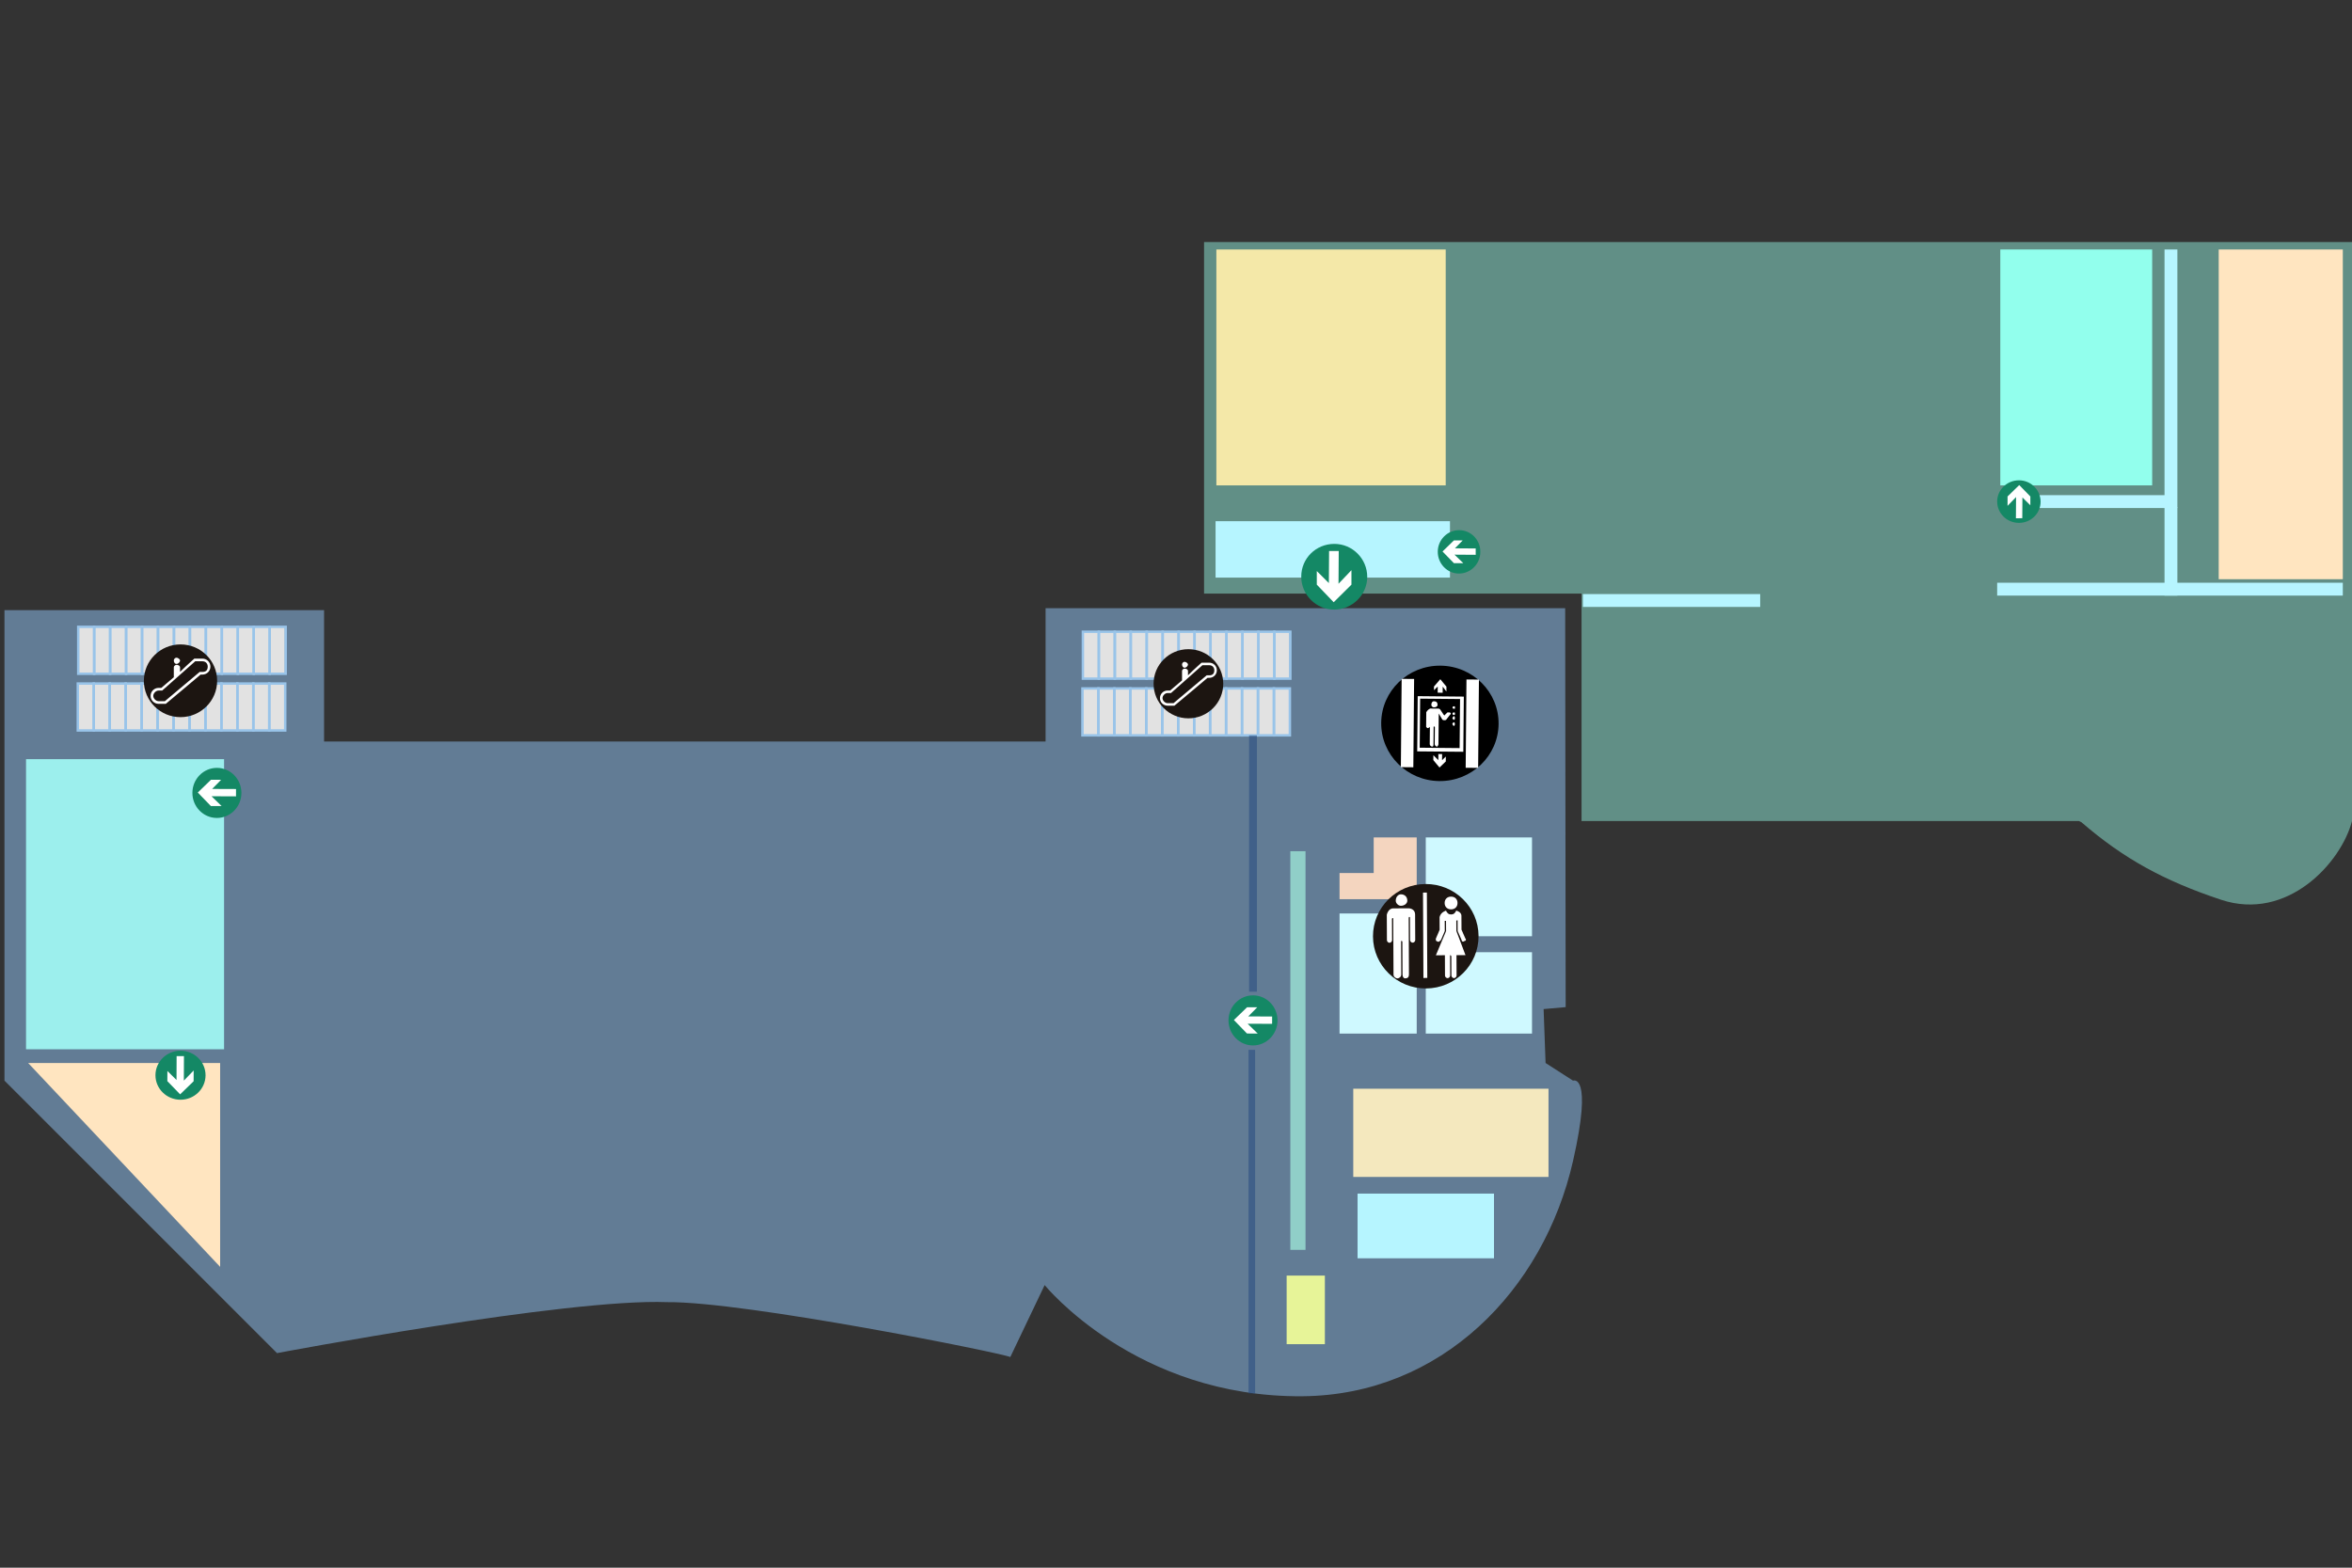 <?xml version="1.0" encoding="utf-8"?>
<!-- Generator: Adobe Illustrator 17.0.0, SVG Export Plug-In . SVG Version: 6.00 Build 0)  -->
<!DOCTYPE svg PUBLIC "-//W3C//DTD SVG 1.1//EN" "http://www.w3.org/Graphics/SVG/1.1/DTD/svg11.dtd">
<svg version="1.1" id="图层_1" xmlns="http://www.w3.org/2000/svg" xmlns:xlink="http://www.w3.org/1999/xlink" x="0px" y="0px"
	 width="1920px" height="1280px" viewBox="0 0 1920 1280" enable-background="new 0 0 1920 1280" xml:space="preserve">
<rect x="0" y="0" width="1920" height="1280" fill="#333333" stroke="none"/>
<path opacity="0.7" fill="#779CBF" enable-background="new    " d="M3.648,498.193v384.135l222.478,222.478
	c0,0,236.883-44.816,318.512-41.615c63.484-0.622,273.696,41.615,280.098,44.816l28.04-58.751c0,0,74.396,91.866,210.443,90.763
	c113.173-0.917,196.869-86.43,220.878-192.067c16.455-72.403,0-65.623,0-65.623l-22.408-14.405l-1.601-44.015l18.006-1.601
	l-0.399-325.714H853.546v108.838H264.54V498.193H3.648z"/>
<g>
	<g>
		<rect x="63.863" y="511.818" fill="#E2E2E2" width="168.629" height="38.305"/>
		
			<rect x="63.863" y="511.818" fill="none" stroke="#99C4E9" stroke-width="2" stroke-miterlimit="10" width="13.026" height="38.305"/>
		
			<rect x="76.889" y="511.818" fill="none" stroke="#99C4E9" stroke-width="2" stroke-miterlimit="10" width="13.026" height="38.305"/>
		
			<rect x="89.915" y="511.818" fill="none" stroke="#99C4E9" stroke-width="2" stroke-miterlimit="10" width="13.026" height="38.305"/>
		
			<rect x="102.938" y="511.818" fill="none" stroke="#99C4E9" stroke-width="2" stroke-miterlimit="10" width="13.026" height="38.305"/>
		
			<rect x="115.964" y="511.818" fill="none" stroke="#99C4E9" stroke-width="2" stroke-miterlimit="10" width="13.026" height="38.305"/>
		
			<rect x="128.989" y="511.818" fill="none" stroke="#99C4E9" stroke-width="2" stroke-miterlimit="10" width="13.026" height="38.305"/>
		
			<rect x="142.015" y="511.818" fill="none" stroke="#99C4E9" stroke-width="2" stroke-miterlimit="10" width="13.026" height="38.305"/>
		
			<rect x="155.039" y="511.818" fill="none" stroke="#99C4E9" stroke-width="2" stroke-miterlimit="10" width="13.026" height="38.305"/>
		
			<rect x="168.065" y="511.818" fill="none" stroke="#99C4E9" stroke-width="2" stroke-miterlimit="10" width="13.026" height="38.305"/>
		
			<rect x="181.091" y="511.818" fill="none" stroke="#99C4E9" stroke-width="2" stroke-miterlimit="10" width="13.026" height="38.305"/>
		
			<rect x="194.117" y="511.818" fill="none" stroke="#99C4E9" stroke-width="2" stroke-miterlimit="10" width="13.026" height="38.305"/>
		
			<rect x="207.143" y="511.818" fill="none" stroke="#99C4E9" stroke-width="2" stroke-miterlimit="10" width="13.026" height="38.305"/>
		
			<rect x="220.167" y="511.818" fill="none" stroke="#99C4E9" stroke-width="2" stroke-miterlimit="10" width="13.026" height="38.305"/>
	</g>
	<g>
		<rect x="63.512" y="558.107" fill="#E2E2E2" width="168.629" height="38.305"/>
		
			<rect x="63.512" y="558.107" fill="none" stroke="#99C4E9" stroke-width="2" stroke-miterlimit="10" width="13.026" height="38.305"/>
		
			<rect x="76.537" y="558.107" fill="none" stroke="#99C4E9" stroke-width="2" stroke-miterlimit="10" width="13.026" height="38.305"/>
		
			<rect x="89.563" y="558.107" fill="none" stroke="#99C4E9" stroke-width="2" stroke-miterlimit="10" width="13.026" height="38.305"/>
		
			<rect x="102.586" y="558.107" fill="none" stroke="#99C4E9" stroke-width="2" stroke-miterlimit="10" width="13.026" height="38.305"/>
		
			<rect x="115.612" y="558.107" fill="none" stroke="#99C4E9" stroke-width="2" stroke-miterlimit="10" width="13.026" height="38.305"/>
		
			<rect x="128.639" y="558.107" fill="none" stroke="#99C4E9" stroke-width="2" stroke-miterlimit="10" width="13.026" height="38.305"/>
		
			<rect x="141.665" y="558.107" fill="none" stroke="#99C4E9" stroke-width="2" stroke-miterlimit="10" width="13.026" height="38.305"/>
		
			<rect x="154.688" y="558.107" fill="none" stroke="#99C4E9" stroke-width="2" stroke-miterlimit="10" width="13.026" height="38.305"/>
		
			<rect x="167.714" y="558.107" fill="none" stroke="#99C4E9" stroke-width="2" stroke-miterlimit="10" width="13.026" height="38.305"/>
		
			<rect x="180.74" y="558.107" fill="none" stroke="#99C4E9" stroke-width="2" stroke-miterlimit="10" width="13.026" height="38.305"/>
		
			<rect x="193.767" y="558.107" fill="none" stroke="#99C4E9" stroke-width="2" stroke-miterlimit="10" width="13.026" height="38.305"/>
		
			<rect x="206.793" y="558.107" fill="none" stroke="#99C4E9" stroke-width="2" stroke-miterlimit="10" width="13.026" height="38.305"/>
		
			<rect x="219.816" y="558.107" fill="none" stroke="#99C4E9" stroke-width="2" stroke-miterlimit="10" width="13.026" height="38.305"/>
	</g>
</g>
<rect x="21.254" y="619.836" fill="#9CEFED" width="161.657" height="236.883"/>
<polygon fill="#FFE5C0" points="22.976,867.923 179.71,867.923 179.71,1034.381 "/>
<rect x="1053.321" y="695.014" fill="#90CFC8" width="12.416" height="325.486"/>
<rect x="1104.702" y="888.923" fill="#F4E8BE" width="159.384" height="72.025"/>
<rect x="1108.211" y="974.563" fill="#B6F5FF" width="111.368" height="52.819"/>
<g>
	<path d="M1223.337,591.082c-0.239,26.007-21.879,46.904-48.339,46.653c-26.459-0.252-47.719-21.549-47.489-47.573
		c0.239-26.014,21.879-46.904,48.338-46.653C1202.306,543.754,1223.579,565.058,1223.337,591.082z"/>
	<path fill="#FFFFFF" d="M1180.239,621.714l-5.139,4.955l-5.045-6.066l0.05-4.001l4.034,4.04l0.045-4.994l3.053,0.028l-0.05,4.999
		l3.086-2.974L1180.239,621.714z M1170.603,560.526l5.144-5.959l5.032,6.059l-0.033,4.006l-3.014-4.034l-0.039,4.999l-4.079-0.028
		l0.045-5.011l-3.079,2.969L1170.603,560.526z M1167.254,593.548c0,0-1.031,0.988-2.048,0.976l-1.01-1.016l0.112-12.014
		c0,0,1.044-1.992,3.086-2.974l7.131,0.073c0,0,1.01,0.011,2.014,2.026l2.003,3.014c0,0,0.998,1.021,1.021,0.018l2.048-1.98
		c1.016,0.005,2.037,0.018,2.037,0.018c1.005,1.016,1.005,1.016-0.023,1.998l-3.086,3.977c0,0-1.021,0.988-3.052-0.028l-3.001-5.04
		l-0.235,25.037c-0.005,1.003-1.037,1.992-1.037,1.992c-1.016-0.005-2.031-1.021-2.014-2.021l0.128-14.021
		c0,0-1.01-1.005-1.021-0.005l-0.122,14.016c-0.018,1.005-0.018,2.016-1.037,1.993c-1.021-0.011-2.031-1.016-2.021-2.021
		l0.234-25.031c0,0,0,0-0.018,0.993L1167.254,593.548z M1187.632,590.736c-0.005,1.005-0.018,1.998-1.032,1.993
		c0,0-1.005-1.01-0.993-2.016l1.021-0.993C1187.649,589.73,1187.632,590.736,1187.632,590.736L1187.632,590.736z M1187.67,586.73
		c0,0-0.005,1.003-1.032,0.988l-0.998-1.01c0.005-1,1.032-1.993,1.032-1.993C1187.689,584.727,1187.678,585.73,1187.67,586.73
		L1187.67,586.73z M1187.711,582.729c-0.018,0.993-0.018,0.993-1.027,0.981c0,0-1.016,0-1.005-1.01
		c0.011-0.998,1.022-0.998,1.022-0.998C1187.716,581.719,1187.716,581.719,1187.711,582.729L1187.711,582.729z M1187.756,577.717
		c0,1.005,0,1.005-1.032,0.993c0,0-1.01-0.018-1.005-1.016s1.027-0.988,1.027-0.988
		C1187.767,576.725,1187.767,576.725,1187.756,577.717L1187.756,577.717z M1173.515,575.575c0,1.005-1.031,1.998-3.063,1.98
		c-1.016-0.011-2.031-1.027-2.019-2.026c0.018-2.003,1.049-2.996,2.071-2.986C1172.534,572.563,1173.548,573.578,1173.515,575.575
		L1173.515,575.575z M1192.928,568.751l-35.628-0.341l-0.402,45.075l37.654,0.339l0.407-45.057L1192.928,568.751z M1191.889,570.744
		c-0.018,3.008-0.341,38.06-0.363,40.058c-3.058-0.039-29.512-0.279-32.576-0.312c0.023-1.998,0.346-37.05,0.369-40.053
		C1162.366,570.476,1188.837,570.715,1191.889,570.744L1191.889,570.744z M1206.642,626.96l-10.171-0.094l0.648-72.092l10.178,0.089
		L1206.642,626.96z M1153.731,626.47l-10.171-0.094l0.641-72.097l10.177,0.083L1153.731,626.47z"/>
</g>
<g>
	<rect x="1163.894" y="683.754" fill="#CFF9FF" width="86.721" height="80.672"/>
	<rect x="1163.894" y="777.477" fill="#CFF9FF" width="86.721" height="66.436"/>
	<rect x="1093.503" y="745.842" fill="#CFF9FF" width="62.994" height="98.073"/>
	<polygon fill="#F4D5BF" points="1121.383,683.754 1121.383,712.821 1093.503,712.821 1093.503,734.174 1156.497,734.174 
		1156.497,721.124 1156.497,712.821 1156.497,683.754 	"/>
	<g>
		<path fill="#1C1511" d="M1206.982,764.211c0.116,23.548-19.073,42.733-42.872,42.853c-23.795,0.116-43.18-18.883-43.301-42.426
			c-0.11-23.548,19.084-42.727,42.884-42.848C1187.485,721.664,1206.866,740.663,1206.982,764.211z"/>
		<g>
			<path fill="#FFFFFF" d="M1189.811,737.26c0.012,3.12-2.078,5.208-5.228,5.224c-3.151,0.01-5.259-2.053-5.28-5.174
				c-0.015-3.12,2.078-5.21,5.228-5.224C1187.676,732.072,1189.79,734.14,1189.811,737.26L1189.811,737.26z"/>
			<path fill="#FFFFFF" d="M1136.382,767.678c0.011,1.042-1.037,2.089-2.088,2.094c-1.047,0-2.109-1.037-2.109-2.073l-0.102-20.794
				c0,0,1.028-5.205,5.224-5.229l12.612-0.061c0,0,5.244-0.025,5.268,5.174l0.106,20.801c0,1.042-1.042,2.078-2.094,2.088
				c-1.052,0.005-2.104-1.032-2.114-2.068l-0.09-18.718c0,0-1.057-1.042-1.042,1.047l0.216,45.757
				c0.015,2.073-1.021,3.115-3.13,3.135c-1.045,0-2.107-1.037-2.114-3.115l-0.131-27.036c0,0-1.057-1.042-1.052,0l0.128,27.041
				c0.015,2.078-2.083,3.132-3.135,3.135c-1.042,0.005-3.151-1.032-3.166-3.105l-0.223-45.752c0,0-0.005-1.042-1.047,0.005
				L1136.382,767.678z"/>
			<path fill="#FFFFFF" d="M1193.001,747.638l0.07,11.445l3.181,7.261c1.057,1.037,0.011,2.083-1.037,2.089
				c-1.052,1.042-2.104,0.01-2.112-1.032l-3.186-7.261l-0.03-8.318c-0.015-1.047-1.062,0-1.062,0l0.046,8.318l7.448,19.719
				l-7.351,0.036l0.085,16.648c0.005,1.037-1.042,2.083-2.094,2.083c-1.047,0.01-2.104-1.021-2.109-2.063l-0.075-15.601
				c-0.011-1.032-1.057-1.032-1.057-1.032l0.075,16.633c0.011,1.042-1.031,2.089-2.088,2.094c-1.052,0.01-2.109-1.032-2.109-2.07
				l-0.08-16.638l-7.358,0.031l8.313-19.794l-0.049-8.318h-1.047l0.046,8.318l-3.115,7.297c-1.047,1.047-2.094,2.089-3.151,1.062
				c-1.047,0.005-1.057-1.042-1.057-2.083l3.115-7.287l-0.051-10.403c1.032-4.167,5.224-5.224,5.224-5.224
				c1.057,2.073,2.119,3.11,4.218,3.101c2.099-0.01,3.14-1.062,4.189-3.146C1188.788,743.5,1192.992,744.518,1193.001,747.638
				L1193.001,747.638z"/>
			<path fill="#FFFFFF" d="M1148.84,735.378c0.011,2.083-2.089,4.171-5.239,4.192c-2.099,0.011-4.207-2.063-4.218-4.151
				c-0.02-3.105,2.068-5.205,4.171-5.219C1146.705,730.19,1148.819,732.253,1148.84,735.378L1148.84,735.378z"/>
			
				<rect x="1161.57" y="729.142" transform="matrix(1 -0.005 0.005 1 -3.578 5.475)" fill="#FFFFFF" width="3.156" height="69.687"/>
		</g>
	</g>
</g>
<g>
	<g>
		<rect x="883.991" y="515.81" fill="#E2E2E2" width="168.629" height="38.305"/>
		
			<rect x="883.991" y="515.81" fill="none" stroke="#99C4E9" stroke-width="2" stroke-miterlimit="10" width="13.026" height="38.305"/>
		
			<rect x="897.017" y="515.81" fill="none" stroke="#99C4E9" stroke-width="2" stroke-miterlimit="10" width="13.026" height="38.305"/>
		
			<rect x="910.043" y="515.81" fill="none" stroke="#99C4E9" stroke-width="2" stroke-miterlimit="10" width="13.026" height="38.305"/>
		
			<rect x="923.067" y="515.81" fill="none" stroke="#99C4E9" stroke-width="2" stroke-miterlimit="10" width="13.026" height="38.305"/>
		
			<rect x="936.093" y="515.81" fill="none" stroke="#99C4E9" stroke-width="2" stroke-miterlimit="10" width="13.026" height="38.305"/>
		
			<rect x="949.118" y="515.81" fill="none" stroke="#99C4E9" stroke-width="2" stroke-miterlimit="10" width="13.026" height="38.305"/>
		
			<rect x="962.144" y="515.81" fill="none" stroke="#99C4E9" stroke-width="2" stroke-miterlimit="10" width="13.026" height="38.305"/>
		
			<rect x="975.167" y="515.81" fill="none" stroke="#99C4E9" stroke-width="2" stroke-miterlimit="10" width="13.026" height="38.305"/>
		
			<rect x="988.193" y="515.81" fill="none" stroke="#99C4E9" stroke-width="2" stroke-miterlimit="10" width="13.026" height="38.305"/>
		
			<rect x="1001.22" y="515.81" fill="none" stroke="#99C4E9" stroke-width="2" stroke-miterlimit="10" width="13.026" height="38.305"/>
		
			<rect x="1014.246" y="515.81" fill="none" stroke="#99C4E9" stroke-width="2" stroke-miterlimit="10" width="13.026" height="38.305"/>
		
			<rect x="1027.272" y="515.81" fill="none" stroke="#99C4E9" stroke-width="2" stroke-miterlimit="10" width="13.026" height="38.305"/>
		
			<rect x="1040.295" y="515.81" fill="none" stroke="#99C4E9" stroke-width="2" stroke-miterlimit="10" width="13.026" height="38.305"/>
	</g>
	<g>
		<rect x="883.64" y="562.099" fill="#E2E2E2" width="168.629" height="38.305"/>
		
			<rect x="883.64" y="562.099" fill="none" stroke="#99C4E9" stroke-width="2" stroke-miterlimit="10" width="13.026" height="38.305"/>
		
			<rect x="896.665" y="562.099" fill="none" stroke="#99C4E9" stroke-width="2" stroke-miterlimit="10" width="13.026" height="38.305"/>
		
			<rect x="909.691" y="562.099" fill="none" stroke="#99C4E9" stroke-width="2" stroke-miterlimit="10" width="13.026" height="38.305"/>
		
			<rect x="922.715" y="562.099" fill="none" stroke="#99C4E9" stroke-width="2" stroke-miterlimit="10" width="13.026" height="38.305"/>
		
			<rect x="935.741" y="562.099" fill="none" stroke="#99C4E9" stroke-width="2" stroke-miterlimit="10" width="13.026" height="38.305"/>
		
			<rect x="948.767" y="562.099" fill="none" stroke="#99C4E9" stroke-width="2" stroke-miterlimit="10" width="13.026" height="38.305"/>
		
			<rect x="961.793" y="562.099" fill="none" stroke="#99C4E9" stroke-width="2" stroke-miterlimit="10" width="13.026" height="38.305"/>
		
			<rect x="974.817" y="562.099" fill="none" stroke="#99C4E9" stroke-width="2" stroke-miterlimit="10" width="13.026" height="38.305"/>
		
			<rect x="987.843" y="562.099" fill="none" stroke="#99C4E9" stroke-width="2" stroke-miterlimit="10" width="13.026" height="38.305"/>
		
			<rect x="1000.869" y="562.099" fill="none" stroke="#99C4E9" stroke-width="2" stroke-miterlimit="10" width="13.026" height="38.305"/>
		
			<rect x="1013.895" y="562.099" fill="none" stroke="#99C4E9" stroke-width="2" stroke-miterlimit="10" width="13.026" height="38.305"/>
		
			<rect x="1026.921" y="562.099" fill="none" stroke="#99C4E9" stroke-width="2" stroke-miterlimit="10" width="13.026" height="38.305"/>
		
			<rect x="1039.945" y="562.099" fill="none" stroke="#99C4E9" stroke-width="2" stroke-miterlimit="10" width="13.026" height="38.305"/>
	</g>
</g>
<g>
	<path fill="#1C1511" d="M998.566,558.284c0,15.59-12.731,28.228-28.435,28.228c-15.703,0-28.434-12.639-28.434-28.228
		c0-15.595,12.731-28.238,28.434-28.238C985.835,530.047,998.566,542.689,998.566,558.284z"/>
	<path fill="#FFFFFF" d="M980.876,541.064L980.876,541.064c0,0-5.546,4.821-11.092,10.331v-3.446c0-1.376-1.384-2.063-2.773-2.063
		c-0.692,0-2.078,0.689-2.078,2.063v7.575c-4.852,4.132-9.705,8.264-9.705,8.264c-0.692,0-2.08,0-2.08,0
		c-3.462,0-6.239,2.754-6.239,6.203c0,3.44,2.776,6.194,6.239,6.194h5.546c0,0,26.341-22.036,27.036-22.723c0.689,0,1.386,0,1.386,0
		c3.466,0,6.239-2.754,6.239-6.2c0-3.44-2.773-6.197-6.239-6.197L980.876,541.064L980.876,541.064z M987.116,543.129
		c2.77,0,4.159,2.063,4.159,4.132c0,2.756-1.388,4.136-4.159,4.136h-2.08l-27.034,22.723c-0.692,0-4.854,0-4.854,0
		c-2.08,0-4.159-2.063-4.159-4.128c0-2.063,2.078-4.136,4.159-4.136h2.773c0,0,24.956-22.035,25.649-22.728
		C982.265,543.129,987.116,543.129,987.116,543.129L987.116,543.129z M969.784,542.439c0,1.382-1.384,2.754-2.773,2.754
		c-1.382,0-2.078-1.371-2.078-2.754c0-0.689,0.696-2.063,2.078-2.063C968.398,540.374,969.784,541.749,969.784,542.439
		L969.784,542.439z"/>
</g>
<g>
	<path fill="#1C1511" d="M177.256,555.859c0,16.395-13.389,29.686-29.904,29.686s-29.903-13.291-29.903-29.686
		c0-16.401,13.389-29.697,29.903-29.697C163.868,526.163,177.256,539.458,177.256,555.859z"/>
	<path fill="#FFFFFF" d="M158.651,537.75L158.651,537.75c0,0-5.832,5.07-11.665,10.865v-3.624c0-1.447-1.456-2.17-2.917-2.17
		c-0.728,0-2.185,0.724-2.185,2.17v7.967c-5.102,4.345-10.207,8.691-10.207,8.691c-0.728,0-2.188,0-2.188,0
		c-3.641,0-6.561,2.896-6.561,6.524c0,3.617,2.919,6.513,6.561,6.513h5.832c0,0,27.702-23.174,28.432-23.897
		c0.724,0,1.458,0,1.458,0c3.645,0,6.561-2.896,6.561-6.52c0-3.617-2.917-6.517-6.561-6.517L158.651,537.75L158.651,537.75z
		 M165.213,539.92c2.913,0,4.373,2.17,4.373,4.345c0,2.899-1.46,4.349-4.373,4.349h-2.188l-28.43,23.897c-0.728,0-5.104,0-5.104,0
		c-2.188,0-4.373-2.17-4.373-4.342c0-2.17,2.185-4.349,4.373-4.349h2.917c0,0,26.246-23.173,26.974-23.902
		C160.113,539.92,165.213,539.92,165.213,539.92L165.213,539.92z M146.987,539.196c0,1.453-1.456,2.896-2.917,2.896
		c-1.453,0-2.185-1.442-2.185-2.896c0-0.724,0.732-2.17,2.185-2.17C145.53,537.024,146.987,538.47,146.987,539.196L146.987,539.196z
		"/>
</g>
<g>
	<path fill="#148865" d="M147.433,857.908c11.292,0.049,20.41,9.041,20.365,20.092c-0.051,11.045-9.241,19.967-20.527,19.918
		c-11.292-0.047-20.41-9.041-20.365-20.09C126.952,866.779,136.143,857.862,147.433,857.908z"/>
	<path fill="#FFFFFF" d="M144.175,862.296l-0.079,19.501l-7.448-7.344l-0.035,8.291l10.427,10.773l11.016-10.683l0.037-8.78
		l-8.017,8.26l0.086-19.995L144.175,862.296z"/>
</g>
<rect x="1019.662" y="600.405" opacity="0.5" fill="#1F447F" enable-background="new    " width="6.398" height="209.314"/>
<rect x="1019.227" y="857.167" opacity="0.5" fill="#1F447F" enable-background="new    " width="5.36" height="280.616"/>
<rect x="1050.321" y="1041.5" fill="#E7F498" width="31.208" height="56"/>
<g>
	<path fill="#148865" d="M197.066,647.488c-0.049,11.292-9.041,20.41-20.092,20.365c-11.045-0.051-19.967-9.241-19.918-20.527
		c0.047-11.292,9.041-20.41,20.09-20.365C188.195,627.007,197.113,636.198,197.066,647.488z"/>
	<path fill="#FFFFFF" d="M192.679,644.229l-19.501-0.079l7.344-7.448l-8.291-0.035l-10.773,10.427l10.683,11.016l8.78,0.037
		l-8.26-8.017l19.995,0.086L192.679,644.229z"/>
</g>
<g>
	<path fill="#148865" d="M1042.866,833.222c-0.049,11.292-9.041,20.41-20.092,20.365c-11.045-0.051-19.967-9.241-19.918-20.527
		c0.047-11.292,9.041-20.41,20.09-20.365C1033.996,812.741,1042.913,821.932,1042.866,833.222z"/>
	<path fill="#FFFFFF" d="M1038.478,829.964l-19.501-0.079l7.344-7.448l-8.291-0.035l-10.773,10.427l10.683,11.016l8.78,0.037
		l-8.26-8.017l19.995,0.086L1038.478,829.964z"/>
</g>
<path opacity="0.7" fill="#76B7AA" enable-background="new    " d="M982.915,197.611v287.034h308.14v185.728h406.07
	c0.281,0.281,1.595,0.657,1.97,0.938c34.613,29.923,67.538,47.839,113.97,63.316c54.218,18.01,98.117-30.204,106.935-64.254l0,0
	V484.645V197.611H982.915L982.915,197.611z"/>
<rect x="1811.189" y="203.709" fill="#FFE5C0" width="101.306" height="269.212"/>
<rect x="992.295" y="425.552" fill="#B6F5FF" width="191.356" height="46.057"/>
<g>
	<path fill="#148865" d="M1208.425,450.639c0,9.775-7.89,17.664-17.429,17.664s-17.311-8.008-17.311-17.782
		c0-9.774,7.89-17.664,17.429-17.664C1200.77,432.858,1208.542,440.866,1208.425,450.639z"/>
	<path fill="#FFFFFF" d="M1204.656,447.814l-16.958-0.118l6.359-6.477h-7.183l-9.303,9.068l9.303,9.539h7.655l-7.183-6.948
		l17.311,0.118L1204.656,447.814L1204.656,447.814z"/>
</g>
<rect x="1766.951" y="203.709" fill="#B6F5FF" width="10.499" height="211.055"/>
<rect x="1650.901" y="404.292" fill="#B6F5FF" width="121.3" height="10.499"/>
<rect x="1632.901" y="203.709" fill="#92FFED" width="123.977" height="192.596"/>
<g>
	<path fill="#148865" d="M1089.264,444.083c14.853,0,26.842,12.181,26.842,26.907s-12.168,26.725-27.021,26.725
		s-26.842-12.181-26.842-26.907C1062.243,455.9,1074.233,444.083,1089.264,444.083z"/>
	<path fill="#FFFFFF" d="M1084.969,449.9l-0.179,26.18l-9.842-9.817v11.09l13.779,14.362l14.495-14.362v-11.818l-10.558,11.09
		l0.179-26.725H1084.969z"/>
</g>
<rect x="992.946" y="203.709" fill="#F4E8A8" width="187.23" height="192.596"/>
<g>
	<path fill="#148865" d="M1648.01,426.91c-9.775,0-17.664-7.89-17.664-17.429s8.008-17.311,17.782-17.311
		c9.775,0,17.664,7.89,17.664,17.429C1665.791,419.256,1657.783,427.027,1648.01,426.91z"/>
	<path fill="#FFFFFF" d="M1650.835,423.141l0.118-16.958l6.477,6.359v-7.183l-9.068-9.303l-9.539,9.303v7.655l6.948-7.183
		l-0.118,17.311L1650.835,423.141L1650.835,423.141z"/>
</g>
<rect x="1766.951" y="414.186" fill="#B6F5FF" width="10.499" height="72.115"/>
<rect x="1630.345" y="475.801" fill="#B6F5FF" width="282.15" height="10.499"/>
<rect x="1292.157" y="485.051" fill="#B6F5FF" width="144.744" height="10.499"/>
</svg>
